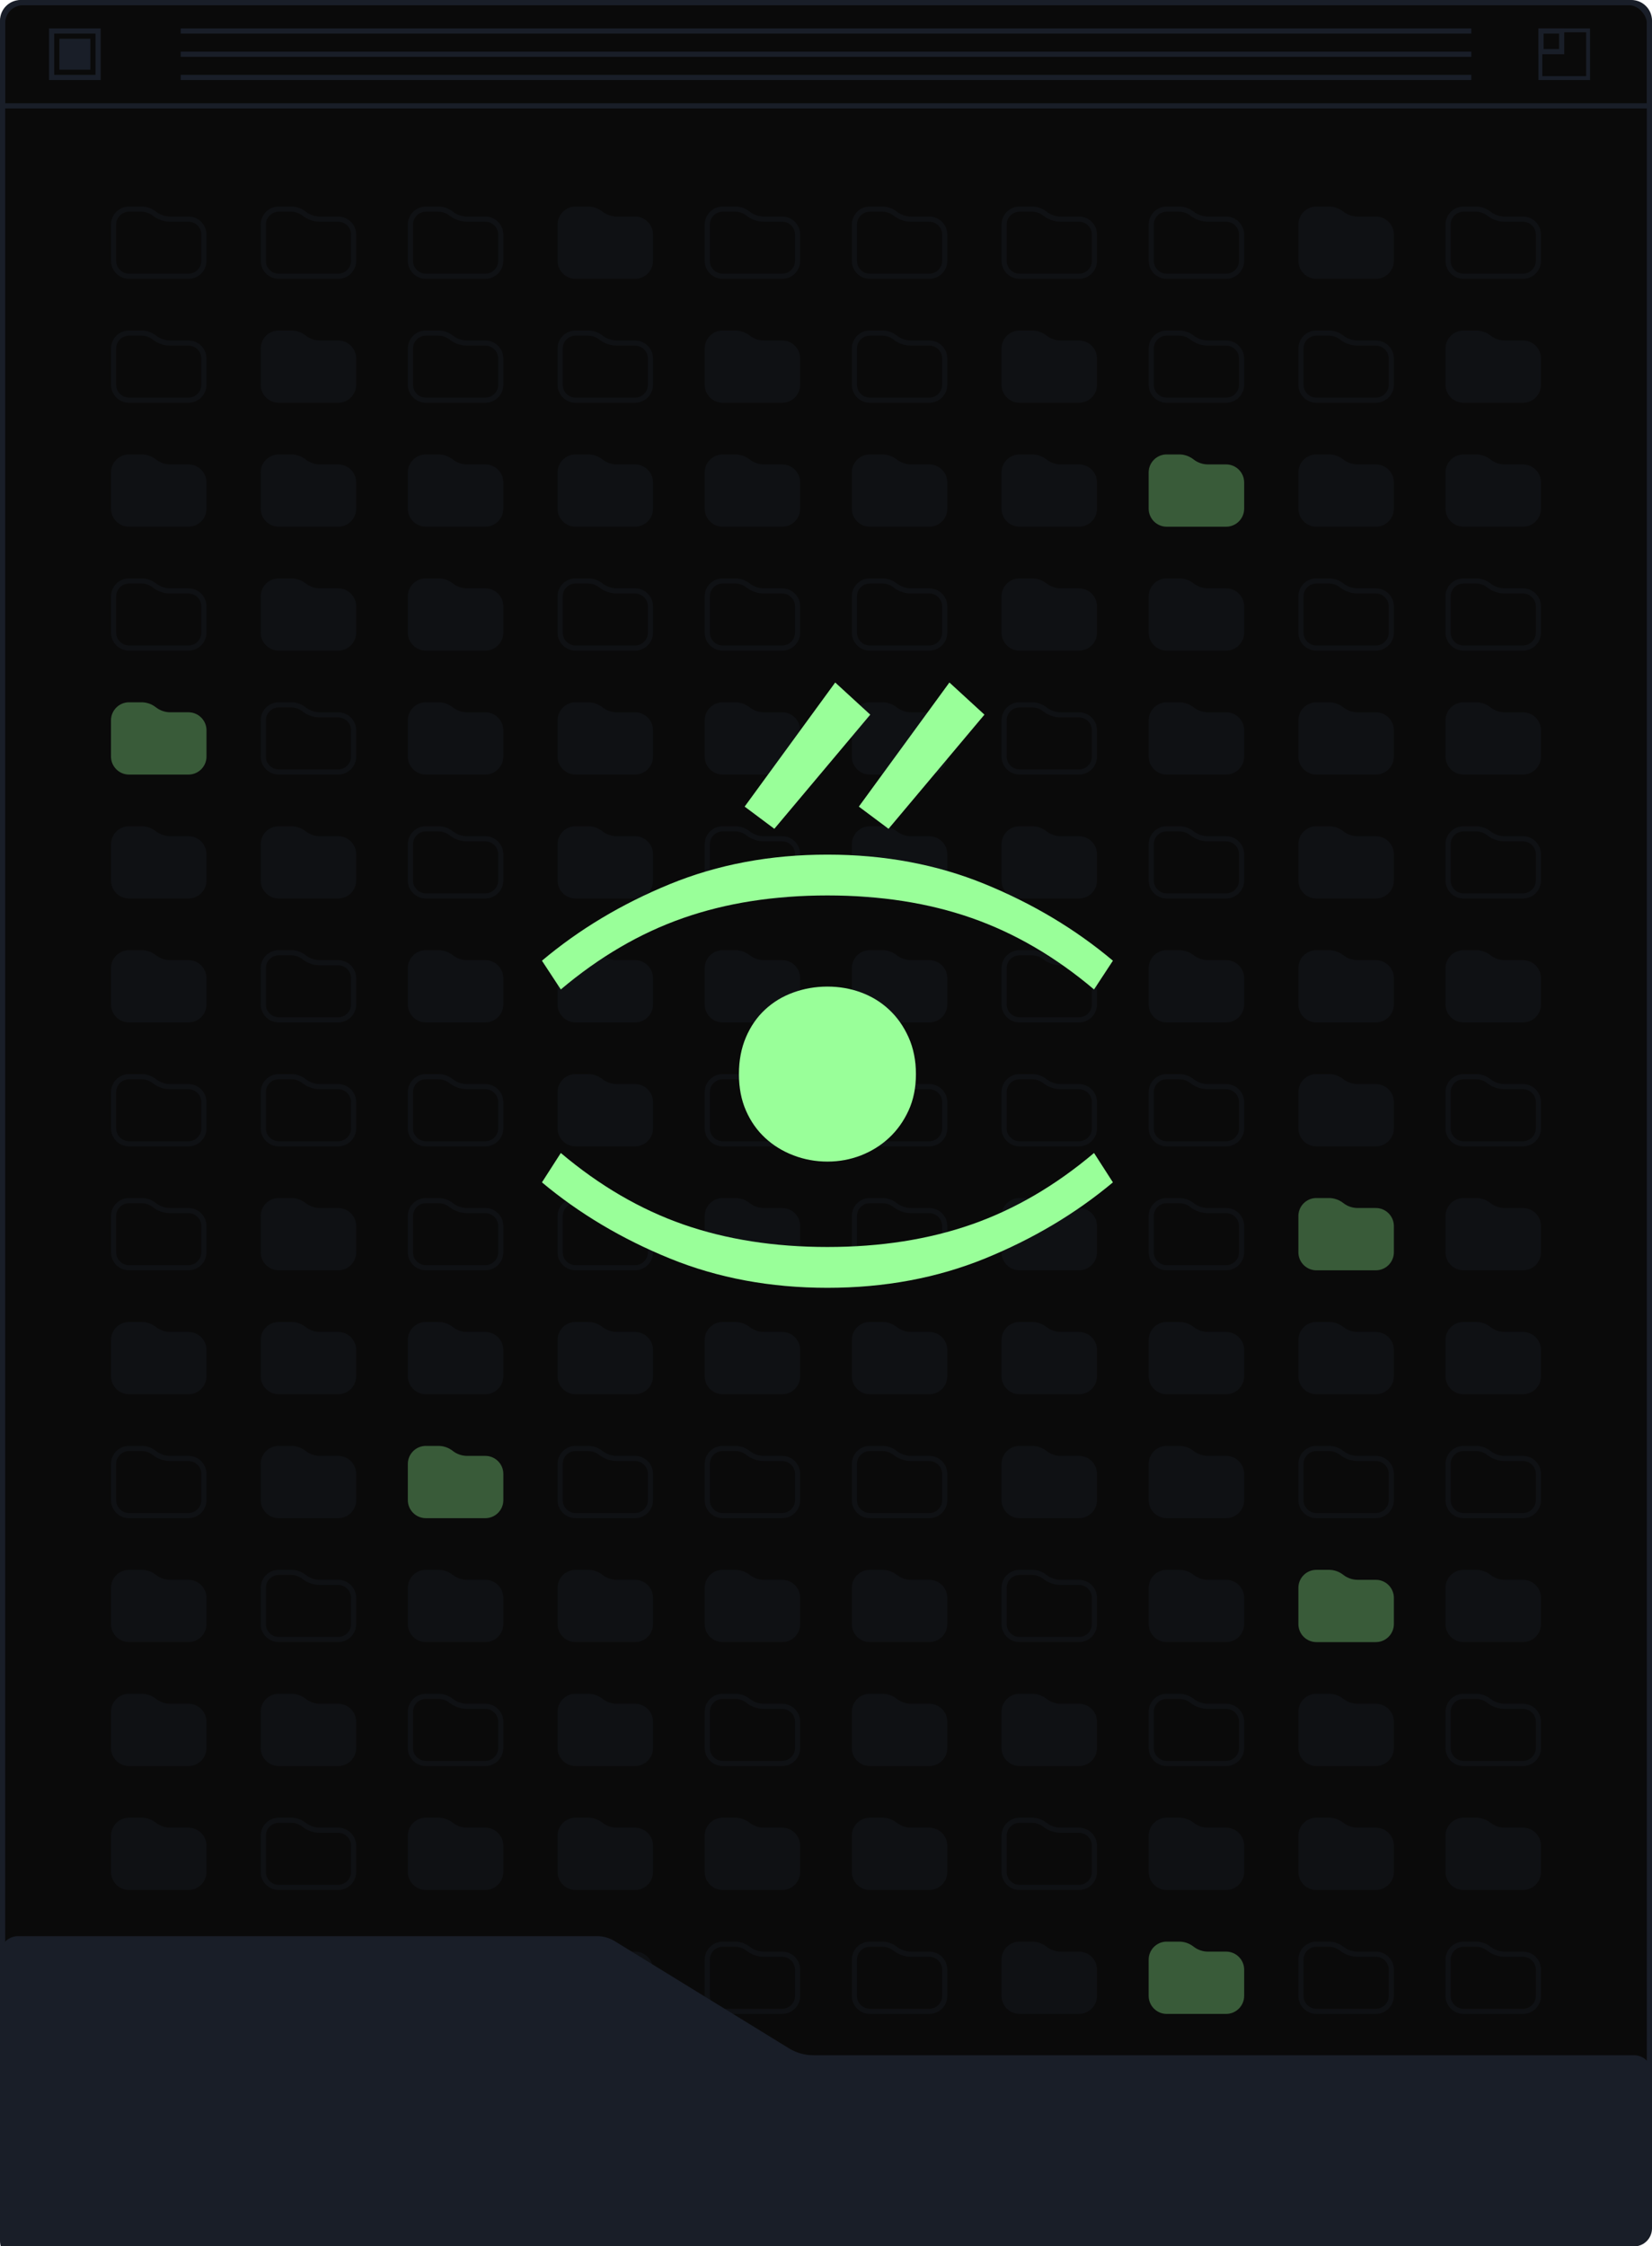 <?xml version="1.0" encoding="UTF-8"?>
<svg width="640px" height="870px" viewBox="0 0 640 870" version="1.1" xmlns="http://www.w3.org/2000/svg" xmlns:xlink="http://www.w3.org/1999/xlink">
    <!-- Generator: Sketch 55.1 (78136) - https://sketchapp.com -->
    <title>Ilustraciones/AuditoriaProcesos</title>
    <desc>Created with Sketch.</desc>
    <defs>
        <rect id="path-1" x="0" y="0" width="240" height="400"></rect>
    </defs>
    <g id="Ilustraciones/AuditoriaProcesos" stroke="none" stroke-width="1" fill="none" fill-rule="evenodd">
        <g id="Nuevas/Ventanas">
            <rect id="Rectangle" stroke="#191E28" stroke-width="2" fill="#0A0A0A" fill-rule="evenodd" x="1" y="1" width="638" height="868" rx="8"></rect>
            <rect id="Rectangle" stroke="#191E28" stroke-width="2" x="20" y="12" width="18" height="18"></rect>
            <rect id="Rectangle" fill="#191E28" fill-rule="evenodd" x="23" y="15" width="12" height="12"></rect>
            <rect id="Rectangle-Copy" stroke="#191E28" stroke-width="1.5" x="596.75" y="11.75" width="18.5" height="18.5"></rect>
            <rect id="Rectangle-Copy" stroke="#191E28" stroke-width="2" x="597" y="12" width="8" height="8"></rect>
            <g id="Lineas" fill-rule="evenodd" stroke-width="1" transform="translate(70, 11)" fill="#191E28">
                <rect id="Rectangle" x="0" y="0" width="500" height="2"></rect>
                <rect id="Rectangle-Copy-4" x="0" y="9" width="500" height="2"></rect>
                <rect id="Rectangle-Copy-7" x="0" y="18" width="500" height="2"></rect>
            </g>
            <path d="" id="Path-2" fill="#4A4A4A" fill-rule="nonzero"></path>
            <path d="M1,41 L639,41 L639,8 C639,4.134 635.866,1 632,1 L8,1 C4.134,1 1,4.134 1,8 L1,41 Z" id="Rectangle" stroke="#191E28" stroke-width="2"></path>
        </g>
        <g id="Carpetas" opacity="0.33" transform="translate(43, 80)">
            <path d="M7,27 L30,27 C33.314,27 36,24.314 36,21 L36,10.869 C36,7.555 33.314,4.869 30,4.869 L22.974,4.869 C20.723,4.869 18.538,4.112 16.768,2.72 C15.351,1.606 13.601,1 11.798,1 L7,1 C3.686,1 1,3.686 1,7 L1,21 C1,24.314 3.686,27 7,27 Z" id="Carpeta-Copy-2" stroke="#191E28" stroke-width="2"></path>
            <path d="M65,27 L88,27 C91.314,27 94,24.314 94,21 L94,10.869 C94,7.555 91.314,4.869 88,4.869 L80.974,4.869 C78.723,4.869 76.538,4.112 74.768,2.72 C73.351,1.606 71.601,1 69.798,1 L65,1 C61.686,1 59,3.686 59,7 L59,21 C59,24.314 61.686,27 65,27 Z" id="Carpeta-Copy-3" stroke="#191E28" stroke-width="2"></path>
            <path d="M122,27 L145,27 C148.314,27 151,24.314 151,21 L151,10.869 C151,7.555 148.314,4.869 145,4.869 L137.974,4.869 C135.723,4.869 133.538,4.112 131.768,2.72 C130.351,1.606 128.601,1 126.798,1 L122,1 C118.686,1 116,3.686 116,7 L116,21 C116,24.314 118.686,27 122,27 Z" id="Carpeta-Copy-4" stroke="#191E28" stroke-width="2"></path>
            <path d="M180,28 L203,28 C206.866,28 210,24.866 210,21 L210,10.869 C210,7.003 206.866,3.869 203,3.869 L195.974,3.869 C193.948,3.869 191.98,3.187 190.386,1.934 C188.793,0.681 186.825,-2.14868339e-15 184.798,0 L180,0 C176.134,7.10171439e-16 173,3.134 173,7 L173,21 C173,24.866 176.134,28 180,28 Z" id="Carpeta-Copy-5" fill="#191E28"></path>
            <path d="M237,27 L260,27 C263.314,27 266,24.314 266,21 L266,10.869 C266,7.555 263.314,4.869 260,4.869 L252.974,4.869 C250.723,4.869 248.538,4.112 246.768,2.72 C245.351,1.606 243.601,1 241.798,1 L237,1 C233.686,1 231,3.686 231,7 L231,21 C231,24.314 233.686,27 237,27 Z" id="Carpeta-Copy-6" stroke="#191E28" stroke-width="2"></path>
            <path d="M7,75 L30,75 C33.314,75 36,72.314 36,69 L36,58.869 C36,55.555 33.314,52.869 30,52.869 L22.974,52.869 C20.723,52.869 18.538,52.112 16.768,50.72 C15.351,49.606 13.601,49 11.798,49 L7,49 C3.686,49 1,51.686 1,55 L1,69 C1,72.314 3.686,75 7,75 Z" id="Carpeta-Copy-2" stroke="#191E28" stroke-width="2"></path>
            <path d="M7,124 L30,124 C33.866,124 37,120.866 37,117 L37,106.869 C37,103.003 33.866,99.869 30,99.869 L22.974,99.869 C20.948,99.869 18.98,99.187 17.386,97.934 C15.793,96.681 13.825,96 11.798,96 L7,96 C3.134,96 -4.73447626e-16,99.134 0,103 L0,117 C4.73447626e-16,120.866 3.134,124 7,124 Z" id="Carpeta-Copy-7" fill="#191E28"></path>
            <path d="M7,171 L30,171 C33.314,171 36,168.314 36,165 L36,154.869 C36,151.555 33.314,148.869 30,148.869 L22.974,148.869 C20.723,148.869 18.538,148.112 16.768,146.72 C15.351,145.606 13.601,145 11.798,145 L7,145 C3.686,145 1,147.686 1,151 L1,165 C1,168.314 3.686,171 7,171 Z" id="Carpeta-Copy-12" stroke="#191E28" stroke-width="2"></path>
            <path d="M65,76 L88,76 C91.866,76 95,72.866 95,69 L95,58.869 C95,55.003 91.866,51.869 88,51.869 L80.974,51.869 C78.948,51.869 76.98,51.187 75.386,49.934 C73.793,48.681 71.825,48 69.798,48 L65,48 C61.134,48 58,51.134 58,55 L58,69 C58,72.866 61.134,76 65,76 Z" id="Carpeta-Copy-3" fill="#191E28"></path>
            <path d="M65,124 L88,124 C91.866,124 95,120.866 95,117 L95,106.869 C95,103.003 91.866,99.869 88,99.869 L80.974,99.869 C78.948,99.869 76.98,99.187 75.386,97.934 C73.793,96.681 71.825,96 69.798,96 L65,96 C61.134,96 58,99.134 58,103 L58,117 C58,120.866 61.134,124 65,124 Z" id="Carpeta-Copy-8" fill="#191E28"></path>
            <path d="M65,172 L88,172 C91.866,172 95,168.866 95,165 L95,154.869 C95,151.003 91.866,147.869 88,147.869 L80.974,147.869 C78.948,147.869 76.98,147.187 75.386,145.934 C73.793,144.681 71.825,144 69.798,144 L65,144 C61.134,144 58,147.134 58,151 L58,165 C58,168.866 61.134,172 65,172 Z" id="Carpeta-Copy-13" fill="#191E28"></path>
            <path d="M122,75 L145,75 C148.314,75 151,72.314 151,69 L151,58.869 C151,55.555 148.314,52.869 145,52.869 L137.974,52.869 C135.723,52.869 133.538,52.112 131.768,50.72 C130.351,49.606 128.601,49 126.798,49 L122,49 C118.686,49 116,51.686 116,55 L116,69 C116,72.314 118.686,75 122,75 Z" id="Carpeta-Copy-4" stroke="#191E28" stroke-width="2"></path>
            <path d="M122,124 L145,124 C148.866,124 152,120.866 152,117 L152,106.869 C152,103.003 148.866,99.869 145,99.869 L137.974,99.869 C135.948,99.869 133.98,99.187 132.386,97.934 C130.793,96.681 128.825,96 126.798,96 L122,96 C118.134,96 115,99.134 115,103 L115,117 C115,120.866 118.134,124 122,124 Z" id="Carpeta-Copy-9" fill="#191E28"></path>
            <path d="M122,172 L145,172 C148.866,172 152,168.866 152,165 L152,154.869 C152,151.003 148.866,147.869 145,147.869 L137.974,147.869 C135.948,147.869 133.98,147.187 132.386,145.934 C130.793,144.681 128.825,144 126.798,144 L122,144 C118.134,144 115,147.134 115,151 L115,165 C115,168.866 118.134,172 122,172 Z" id="Carpeta-Copy-14" fill="#191E28"></path>
            <path d="M180,75 L203,75 C206.314,75 209,72.314 209,69 L209,58.869 C209,55.555 206.314,52.869 203,52.869 L195.974,52.869 C193.723,52.869 191.538,52.112 189.768,50.72 C188.351,49.606 186.601,49 184.798,49 L180,49 C176.686,49 174,51.686 174,55 L174,69 C174,72.314 176.686,75 180,75 Z" id="Carpeta-Copy-5" stroke="#191E28" stroke-width="2"></path>
            <path d="M180,124 L203,124 C206.866,124 210,120.866 210,117 L210,106.869 C210,103.003 206.866,99.869 203,99.869 L195.974,99.869 C193.948,99.869 191.98,99.187 190.386,97.934 C188.793,96.681 186.825,96 184.798,96 L180,96 C176.134,96 173,99.134 173,103 L173,117 C173,120.866 176.134,124 180,124 Z" id="Carpeta-Copy-10" fill="#191E28"></path>
            <path d="M180,171 L203,171 C206.314,171 209,168.314 209,165 L209,154.869 C209,151.555 206.314,148.869 203,148.869 L195.974,148.869 C193.723,148.869 191.538,148.112 189.768,146.72 C188.351,145.606 186.601,145 184.798,145 L180,145 C176.686,145 174,147.686 174,151 L174,165 C174,168.314 176.686,171 180,171 Z" id="Carpeta-Copy-15" stroke="#191E28" stroke-width="2"></path>
            <path d="M237,76 L260,76 C263.866,76 267,72.866 267,69 L267,58.869 C267,55.003 263.866,51.869 260,51.869 L252.974,51.869 C250.948,51.869 248.98,51.187 247.386,49.934 C245.793,48.681 243.825,48 241.798,48 L237,48 C233.134,48 230,51.134 230,55 L230,69 C230,72.866 233.134,76 237,76 Z" id="Carpeta-Copy-6" fill="#191E28"></path>
            <path d="M237,124 L260,124 C263.866,124 267,120.866 267,117 L267,106.869 C267,103.003 263.866,99.869 260,99.869 L252.974,99.869 C250.948,99.869 248.98,99.187 247.386,97.934 C245.793,96.681 243.825,96 241.798,96 L237,96 C233.134,96 230,99.134 230,103 L230,117 C230,120.866 233.134,124 237,124 Z" id="Carpeta-Copy-11" fill="#191E28"></path>
            <path d="M237,171 L260,171 C263.314,171 266,168.314 266,165 L266,154.869 C266,151.555 263.314,148.869 260,148.869 L252.974,148.869 C250.723,148.869 248.538,148.112 246.768,146.72 C245.351,145.606 243.601,145 241.798,145 L237,145 C233.686,145 231,147.686 231,151 L231,165 C231,168.314 233.686,171 237,171 Z" id="Carpeta-Copy-16" stroke="#191E28" stroke-width="2"></path>
            <path d="M7,220 L30,220 C33.866,220 37,216.866 37,213 L37,202.869 C37,199.003 33.866,195.869 30,195.869 L22.974,195.869 C20.948,195.869 18.98,195.187 17.386,193.934 C15.793,192.681 13.825,192 11.798,192 L7,192 C3.134,192 -4.73447626e-16,195.134 0,199 L0,213 C4.73447626e-16,216.866 3.134,220 7,220 Z" id="Carpeta-Copy-21" fill="#99FF99"></path>
            <path d="M65,219 L88,219 C91.314,219 94,216.314 94,213 L94,202.869 C94,199.555 91.314,196.869 88,196.869 L80.974,196.869 C78.723,196.869 76.538,196.112 74.768,194.72 C73.351,193.606 71.601,193 69.798,193 L65,193 C61.686,193 59,195.686 59,199 L59,213 C59,216.314 61.686,219 65,219 Z" id="Carpeta-Copy-20" stroke="#191E28" stroke-width="2"></path>
            <path d="M122,220 L145,220 C148.866,220 152,216.866 152,213 L152,202.869 C152,199.003 148.866,195.869 145,195.869 L137.974,195.869 C135.948,195.869 133.98,195.187 132.386,193.934 C130.793,192.681 128.825,192 126.798,192 L122,192 C118.134,192 115,195.134 115,199 L115,213 C115,216.866 118.134,220 122,220 Z" id="Carpeta-Copy-19" fill="#191E28"></path>
            <path d="M180,220 L203,220 C206.866,220 210,216.866 210,213 L210,202.869 C210,199.003 206.866,195.869 203,195.869 L195.974,195.869 C193.948,195.869 191.98,195.187 190.386,193.934 C188.793,192.681 186.825,192 184.798,192 L180,192 C176.134,192 173,195.134 173,199 L173,213 C173,216.866 176.134,220 180,220 Z" id="Carpeta-Copy-18" fill="#191E28"></path>
            <path d="M237,220 L260,220 C263.866,220 267,216.866 267,213 L267,202.869 C267,199.003 263.866,195.869 260,195.869 L252.974,195.869 C250.948,195.869 248.98,195.187 247.386,193.934 C245.793,192.681 243.825,192 241.798,192 L237,192 C233.134,192 230,195.134 230,199 L230,213 C230,216.866 233.134,220 237,220 Z" id="Carpeta-Copy-17" fill="#191E28"></path>
            <path d="M7,268 L30,268 C33.866,268 37,264.866 37,261 L37,250.869 C37,247.003 33.866,243.869 30,243.869 L22.974,243.869 C20.948,243.869 18.98,243.187 17.386,241.934 C15.793,240.681 13.825,240 11.798,240 L7,240 C3.134,240 -4.73447626e-16,243.134 0,247 L0,261 C4.73447626e-16,264.866 3.134,268 7,268 Z" id="Carpeta-Copy-26" fill="#191E28"></path>
            <path d="M65,268 L88,268 C91.866,268 95,264.866 95,261 L95,250.869 C95,247.003 91.866,243.869 88,243.869 L80.974,243.869 C78.948,243.869 76.98,243.187 75.386,241.934 C73.793,240.681 71.825,240 69.798,240 L65,240 C61.134,240 58,243.134 58,247 L58,261 C58,264.866 61.134,268 65,268 Z" id="Carpeta-Copy-25" fill="#191E28"></path>
            <path d="M122,267 L145,267 C148.314,267 151,264.314 151,261 L151,250.869 C151,247.555 148.314,244.869 145,244.869 L137.974,244.869 C135.723,244.869 133.538,244.112 131.768,242.72 C130.351,241.606 128.601,241 126.798,241 L122,241 C118.686,241 116,243.686 116,247 L116,261 C116,264.314 118.686,267 122,267 Z" id="Carpeta-Copy-24" stroke="#191E28" stroke-width="2"></path>
            <path d="M180,268 L203,268 C206.866,268 210,264.866 210,261 L210,250.869 C210,247.003 206.866,243.869 203,243.869 L195.974,243.869 C193.948,243.869 191.98,243.187 190.386,241.934 C188.793,240.681 186.825,240 184.798,240 L180,240 C176.134,240 173,243.134 173,247 L173,261 C173,264.866 176.134,268 180,268 Z" id="Carpeta-Copy-23" fill="#191E28"></path>
            <path d="M237,267 L260,267 C263.314,267 266,264.314 266,261 L266,250.869 C266,247.555 263.314,244.869 260,244.869 L252.974,244.869 C250.723,244.869 248.538,244.112 246.768,242.72 C245.351,241.606 243.601,241 241.798,241 L237,241 C233.686,241 231,243.686 231,247 L231,261 C231,264.314 233.686,267 237,267 Z" id="Carpeta-Copy-22" stroke="#191E28" stroke-width="2"></path>
            <path d="M7,316 L30,316 C33.866,316 37,312.866 37,309 L37,298.869 C37,295.003 33.866,291.869 30,291.869 L22.974,291.869 C20.948,291.869 18.98,291.187 17.386,289.934 C15.793,288.681 13.825,288 11.798,288 L7,288 C3.134,288 -4.73447626e-16,291.134 0,295 L0,309 C4.73447626e-16,312.866 3.134,316 7,316 Z" id="Carpeta-Copy-31" fill="#191E28"></path>
            <path d="M65,315 L88,315 C91.314,315 94,312.314 94,309 L94,298.869 C94,295.555 91.314,292.869 88,292.869 L80.974,292.869 C78.723,292.869 76.538,292.112 74.768,290.72 C73.351,289.606 71.601,289 69.798,289 L65,289 C61.686,289 59,291.686 59,295 L59,309 C59,312.314 61.686,315 65,315 Z" id="Carpeta-Copy-30" stroke="#191E28" stroke-width="2"></path>
            <path d="M122,316 L145,316 C148.866,316 152,312.866 152,309 L152,298.869 C152,295.003 148.866,291.869 145,291.869 L137.974,291.869 C135.948,291.869 133.98,291.187 132.386,289.934 C130.793,288.681 128.825,288 126.798,288 L122,288 C118.134,288 115,291.134 115,295 L115,309 C115,312.866 118.134,316 122,316 Z" id="Carpeta-Copy-29" fill="#191E28"></path>
            <path d="M180,316 L203,316 C206.866,316 210,312.866 210,309 L210,298.869 C210,295.003 206.866,291.869 203,291.869 L195.974,291.869 C193.948,291.869 191.98,291.187 190.386,289.934 C188.793,288.681 186.825,288 184.798,288 L180,288 C176.134,288 173,291.134 173,295 L173,309 C173,312.866 176.134,316 180,316 Z" id="Carpeta-Copy-28" fill="#191E28"></path>
            <path d="M237,316 L260,316 C263.866,316 267,312.866 267,309 L267,298.869 C267,295.003 263.866,291.869 260,291.869 L252.974,291.869 C250.948,291.869 248.98,291.187 247.386,289.934 C245.793,288.681 243.825,288 241.798,288 L237,288 C233.134,288 230,291.134 230,295 L230,309 C230,312.866 233.134,316 237,316 Z" id="Carpeta-Copy-27" fill="#191E28"></path>
            <path d="M7,363 L30,363 C33.314,363 36,360.314 36,357 L36,346.869 C36,343.555 33.314,340.869 30,340.869 L22.974,340.869 C20.723,340.869 18.538,340.112 16.768,338.72 C15.351,337.606 13.601,337 11.798,337 L7,337 C3.686,337 1,339.686 1,343 L1,357 C1,360.314 3.686,363 7,363 Z" id="Carpeta-Copy-2" stroke="#191E28" stroke-width="2"></path>
            <path d="M65,363 L88,363 C91.314,363 94,360.314 94,357 L94,346.869 C94,343.555 91.314,340.869 88,340.869 L80.974,340.869 C78.723,340.869 76.538,340.112 74.768,338.72 C73.351,337.606 71.601,337 69.798,337 L65,337 C61.686,337 59,339.686 59,343 L59,357 C59,360.314 61.686,363 65,363 Z" id="Carpeta-Copy-3" stroke="#191E28" stroke-width="2"></path>
            <path d="M122,363 L145,363 C148.314,363 151,360.314 151,357 L151,346.869 C151,343.555 148.314,340.869 145,340.869 L137.974,340.869 C135.723,340.869 133.538,340.112 131.768,338.72 C130.351,337.606 128.601,337 126.798,337 L122,337 C118.686,337 116,339.686 116,343 L116,357 C116,360.314 118.686,363 122,363 Z" id="Carpeta-Copy-4" stroke="#191E28" stroke-width="2"></path>
            <path d="M180,364 L203,364 C206.866,364 210,360.866 210,357 L210,346.869 C210,343.003 206.866,339.869 203,339.869 L195.974,339.869 C193.948,339.869 191.98,339.187 190.386,337.934 C188.793,336.681 186.825,336 184.798,336 L180,336 C176.134,336 173,339.134 173,343 L173,357 C173,360.866 176.134,364 180,364 Z" id="Carpeta-Copy-5" fill="#191E28"></path>
            <path d="M237,363 L260,363 C263.314,363 266,360.314 266,357 L266,346.869 C266,343.555 263.314,340.869 260,340.869 L252.974,340.869 C250.723,340.869 248.538,340.112 246.768,338.72 C245.351,337.606 243.601,337 241.798,337 L237,337 C233.686,337 231,339.686 231,343 L231,357 C231,360.314 233.686,363 237,363 Z" id="Carpeta-Copy-6" stroke="#191E28" stroke-width="2"></path>
            <path d="M7,411 L30,411 C33.314,411 36,408.314 36,405 L36,394.869 C36,391.555 33.314,388.869 30,388.869 L22.974,388.869 C20.723,388.869 18.538,388.112 16.768,386.72 C15.351,385.606 13.601,385 11.798,385 L7,385 C3.686,385 1,387.686 1,391 L1,405 C1,408.314 3.686,411 7,411 Z" id="Carpeta-Copy-2" stroke="#191E28" stroke-width="2"></path>
            <path d="M7,460 L30,460 C33.866,460 37,456.866 37,453 L37,442.869 C37,439.003 33.866,435.869 30,435.869 L22.974,435.869 C20.948,435.869 18.98,435.187 17.386,433.934 C15.793,432.681 13.825,432 11.798,432 L7,432 C3.134,432 -4.73447626e-16,435.134 0,439 L0,453 C4.73447626e-16,456.866 3.134,460 7,460 Z" id="Carpeta-Copy-7" fill="#191E28"></path>
            <path d="M7,507 L30,507 C33.314,507 36,504.314 36,501 L36,490.869 C36,487.555 33.314,484.869 30,484.869 L22.974,484.869 C20.723,484.869 18.538,484.112 16.768,482.72 C15.351,481.606 13.601,481 11.798,481 L7,481 C3.686,481 1,483.686 1,487 L1,501 C1,504.314 3.686,507 7,507 Z" id="Carpeta-Copy-12" stroke="#191E28" stroke-width="2"></path>
            <path d="M7,699 L30,699 C33.314,699 36,696.314 36,693 L36,682.869 C36,679.555 33.314,676.869 30,676.869 L22.974,676.869 C20.723,676.869 18.538,676.112 16.768,674.72 C15.351,673.606 13.601,673 11.798,673 L7,673 C3.686,673 1,675.686 1,679 L1,693 C1,696.314 3.686,699 7,699 Z" id="Carpeta-Copy-32" stroke="#191E28" stroke-width="2"></path>
            <path d="M65,412 L88,412 C91.866,412 95,408.866 95,405 L95,394.869 C95,391.003 91.866,387.869 88,387.869 L80.974,387.869 C78.948,387.869 76.98,387.187 75.386,385.934 C73.793,384.681 71.825,384 69.798,384 L65,384 C61.134,384 58,387.134 58,391 L58,405 C58,408.866 61.134,412 65,412 Z" id="Carpeta-Copy-3" fill="#191E28"></path>
            <path d="M65,460 L88,460 C91.866,460 95,456.866 95,453 L95,442.869 C95,439.003 91.866,435.869 88,435.869 L80.974,435.869 C78.948,435.869 76.98,435.187 75.386,433.934 C73.793,432.681 71.825,432 69.798,432 L65,432 C61.134,432 58,435.134 58,439 L58,453 C58,456.866 61.134,460 65,460 Z" id="Carpeta-Copy-8" fill="#191E28"></path>
            <path d="M65,508 L88,508 C91.866,508 95,504.866 95,501 L95,490.869 C95,487.003 91.866,483.869 88,483.869 L80.974,483.869 C78.948,483.869 76.98,483.187 75.386,481.934 C73.793,480.681 71.825,480 69.798,480 L65,480 C61.134,480 58,483.134 58,487 L58,501 C58,504.866 61.134,508 65,508 Z" id="Carpeta-Copy-13" fill="#191E28"></path>
            <path d="M65,700 L88,700 C91.866,700 95,696.866 95,693 L95,682.869 C95,679.003 91.866,675.869 88,675.869 L80.974,675.869 C78.948,675.869 76.98,675.187 75.386,673.934 C73.793,672.681 71.825,672 69.798,672 L65,672 C61.134,672 58,675.134 58,679 L58,693 C58,696.866 61.134,700 65,700 Z" id="Carpeta-Copy-33" fill="#191E28"></path>
            <path d="M122,411 L145,411 C148.314,411 151,408.314 151,405 L151,394.869 C151,391.555 148.314,388.869 145,388.869 L137.974,388.869 C135.723,388.869 133.538,388.112 131.768,386.72 C130.351,385.606 128.601,385 126.798,385 L122,385 C118.686,385 116,387.686 116,391 L116,405 C116,408.314 118.686,411 122,411 Z" id="Carpeta-Copy-4" stroke="#191E28" stroke-width="2"></path>
            <path d="M122,460 L145,460 C148.866,460 152,456.866 152,453 L152,442.869 C152,439.003 148.866,435.869 145,435.869 L137.974,435.869 C135.948,435.869 133.98,435.187 132.386,433.934 C130.793,432.681 128.825,432 126.798,432 L122,432 C118.134,432 115,435.134 115,439 L115,453 C115,456.866 118.134,460 122,460 Z" id="Carpeta-Copy-9" fill="#191E28"></path>
            <path d="M122,508 L145,508 C148.866,508 152,504.866 152,501 L152,490.869 C152,487.003 148.866,483.869 145,483.869 L137.974,483.869 C135.948,483.869 133.98,483.187 132.386,481.934 C130.793,480.681 128.825,480 126.798,480 L122,480 C118.134,480 115,483.134 115,487 L115,501 C115,504.866 118.134,508 122,508 Z" id="Carpeta-Copy-14" fill="#99FF99"></path>
            <path d="M122,700 L145,700 C148.866,700 152,696.866 152,693 L152,682.869 C152,679.003 148.866,675.869 145,675.869 L137.974,675.869 C135.948,675.869 133.98,675.187 132.386,673.934 C130.793,672.681 128.825,672 126.798,672 L122,672 C118.134,672 115,675.134 115,679 L115,693 C115,696.866 118.134,700 122,700 Z" id="Carpeta-Copy-34" fill="#99FF99"></path>
            <path d="M180,411 L203,411 C206.314,411 209,408.314 209,405 L209,394.869 C209,391.555 206.314,388.869 203,388.869 L195.974,388.869 C193.723,388.869 191.538,388.112 189.768,386.72 C188.351,385.606 186.601,385 184.798,385 L180,385 C176.686,385 174,387.686 174,391 L174,405 C174,408.314 176.686,411 180,411 Z" id="Carpeta-Copy-5" stroke="#191E28" stroke-width="2"></path>
            <path d="M180,460 L203,460 C206.866,460 210,456.866 210,453 L210,442.869 C210,439.003 206.866,435.869 203,435.869 L195.974,435.869 C193.948,435.869 191.98,435.187 190.386,433.934 C188.793,432.681 186.825,432 184.798,432 L180,432 C176.134,432 173,435.134 173,439 L173,453 C173,456.866 176.134,460 180,460 Z" id="Carpeta-Copy-10" fill="#191E28"></path>
            <path d="M180,507 L203,507 C206.314,507 209,504.314 209,501 L209,490.869 C209,487.555 206.314,484.869 203,484.869 L195.974,484.869 C193.723,484.869 191.538,484.112 189.768,482.72 C188.351,481.606 186.601,481 184.798,481 L180,481 C176.686,481 174,483.686 174,487 L174,501 C174,504.314 176.686,507 180,507 Z" id="Carpeta-Copy-15" stroke="#191E28" stroke-width="2"></path>
            <path d="M180,699 L203,699 C206.314,699 209,696.314 209,693 L209,682.869 C209,679.555 206.314,676.869 203,676.869 L195.974,676.869 C193.723,676.869 191.538,676.112 189.768,674.72 C188.351,673.606 186.601,673 184.798,673 L180,673 C176.686,673 174,675.686 174,679 L174,693 C174,696.314 176.686,699 180,699 Z" id="Carpeta-Copy-35" stroke="#191E28" stroke-width="2"></path>
            <path d="M237,412 L260,412 C263.866,412 267,408.866 267,405 L267,394.869 C267,391.003 263.866,387.869 260,387.869 L252.974,387.869 C250.948,387.869 248.98,387.187 247.386,385.934 C245.793,384.681 243.825,384 241.798,384 L237,384 C233.134,384 230,387.134 230,391 L230,405 C230,408.866 233.134,412 237,412 Z" id="Carpeta-Copy-6" fill="#191E28"></path>
            <path d="M237,460 L260,460 C263.866,460 267,456.866 267,453 L267,442.869 C267,439.003 263.866,435.869 260,435.869 L252.974,435.869 C250.948,435.869 248.98,435.187 247.386,433.934 C245.793,432.681 243.825,432 241.798,432 L237,432 C233.134,432 230,435.134 230,439 L230,453 C230,456.866 233.134,460 237,460 Z" id="Carpeta-Copy-11" fill="#191E28"></path>
            <path d="M237,507 L260,507 C263.314,507 266,504.314 266,501 L266,490.869 C266,487.555 263.314,484.869 260,484.869 L252.974,484.869 C250.723,484.869 248.538,484.112 246.768,482.72 C245.351,481.606 243.601,481 241.798,481 L237,481 C233.686,481 231,483.686 231,487 L231,501 C231,504.314 233.686,507 237,507 Z" id="Carpeta-Copy-16" stroke="#191E28" stroke-width="2"></path>
            <path d="M237,699 L260,699 C263.314,699 266,696.314 266,693 L266,682.869 C266,679.555 263.314,676.869 260,676.869 L252.974,676.869 C250.723,676.869 248.538,676.112 246.768,674.72 C245.351,673.606 243.601,673 241.798,673 L237,673 C233.686,673 231,675.686 231,679 L231,693 C231,696.314 233.686,699 237,699 Z" id="Carpeta-Copy-36" stroke="#191E28" stroke-width="2"></path>
            <path d="M7,556 L30,556 C33.866,556 37,552.866 37,549 L37,538.869 C37,535.003 33.866,531.869 30,531.869 L22.974,531.869 C20.948,531.869 18.98,531.187 17.386,529.934 C15.793,528.681 13.825,528 11.798,528 L7,528 C3.134,528 -4.73447626e-16,531.134 0,535 L0,549 C4.73447626e-16,552.866 3.134,556 7,556 Z" id="Carpeta-Copy-21" fill="#191E28"></path>
            <path d="M65,555 L88,555 C91.314,555 94,552.314 94,549 L94,538.869 C94,535.555 91.314,532.869 88,532.869 L80.974,532.869 C78.723,532.869 76.538,532.112 74.768,530.72 C73.351,529.606 71.601,529 69.798,529 L65,529 C61.686,529 59,531.686 59,535 L59,549 C59,552.314 61.686,555 65,555 Z" id="Carpeta-Copy-20" stroke="#191E28" stroke-width="2"></path>
            <path d="M122,556 L145,556 C148.866,556 152,552.866 152,549 L152,538.869 C152,535.003 148.866,531.869 145,531.869 L137.974,531.869 C135.948,531.869 133.98,531.187 132.386,529.934 C130.793,528.681 128.825,528 126.798,528 L122,528 C118.134,528 115,531.134 115,535 L115,549 C115,552.866 118.134,556 122,556 Z" id="Carpeta-Copy-19" fill="#191E28"></path>
            <path d="M180,556 L203,556 C206.866,556 210,552.866 210,549 L210,538.869 C210,535.003 206.866,531.869 203,531.869 L195.974,531.869 C193.948,531.869 191.98,531.187 190.386,529.934 C188.793,528.681 186.825,528 184.798,528 L180,528 C176.134,528 173,531.134 173,535 L173,549 C173,552.866 176.134,556 180,556 Z" id="Carpeta-Copy-18" fill="#191E28"></path>
            <path d="M237,556 L260,556 C263.866,556 267,552.866 267,549 L267,538.869 C267,535.003 263.866,531.869 260,531.869 L252.974,531.869 C250.948,531.869 248.98,531.187 247.386,529.934 C245.793,528.681 243.825,528 241.798,528 L237,528 C233.134,528 230,531.134 230,535 L230,549 C230,552.866 233.134,556 237,556 Z" id="Carpeta-Copy-17" fill="#191E28"></path>
            <path d="M7,604 L30,604 C33.866,604 37,600.866 37,597 L37,586.869 C37,583.003 33.866,579.869 30,579.869 L22.974,579.869 C20.948,579.869 18.98,579.187 17.386,577.934 C15.793,576.681 13.825,576 11.798,576 L7,576 C3.134,576 -4.73447626e-16,579.134 0,583 L0,597 C4.73447626e-16,600.866 3.134,604 7,604 Z" id="Carpeta-Copy-26" fill="#191E28"></path>
            <path d="M65,604 L88,604 C91.866,604 95,600.866 95,597 L95,586.869 C95,583.003 91.866,579.869 88,579.869 L80.974,579.869 C78.948,579.869 76.98,579.187 75.386,577.934 C73.793,576.681 71.825,576 69.798,576 L65,576 C61.134,576 58,579.134 58,583 L58,597 C58,600.866 61.134,604 65,604 Z" id="Carpeta-Copy-25" fill="#191E28"></path>
            <path d="M122,603 L145,603 C148.314,603 151,600.314 151,597 L151,586.869 C151,583.555 148.314,580.869 145,580.869 L137.974,580.869 C135.723,580.869 133.538,580.112 131.768,578.72 C130.351,577.606 128.601,577 126.798,577 L122,577 C118.686,577 116,579.686 116,583 L116,597 C116,600.314 118.686,603 122,603 Z" id="Carpeta-Copy-24" stroke="#191E28" stroke-width="2"></path>
            <path d="M180,604 L203,604 C206.866,604 210,600.866 210,597 L210,586.869 C210,583.003 206.866,579.869 203,579.869 L195.974,579.869 C193.948,579.869 191.98,579.187 190.386,577.934 C188.793,576.681 186.825,576 184.798,576 L180,576 C176.134,576 173,579.134 173,583 L173,597 C173,600.866 176.134,604 180,604 Z" id="Carpeta-Copy-23" fill="#191E28"></path>
            <path d="M237,603 L260,603 C263.314,603 266,600.314 266,597 L266,586.869 C266,583.555 263.314,580.869 260,580.869 L252.974,580.869 C250.723,580.869 248.538,580.112 246.768,578.72 C245.351,577.606 243.601,577 241.798,577 L237,577 C233.686,577 231,579.686 231,583 L231,597 C231,600.314 233.686,603 237,603 Z" id="Carpeta-Copy-22" stroke="#191E28" stroke-width="2"></path>
            <path d="M7,652 L30,652 C33.866,652 37,648.866 37,645 L37,634.869 C37,631.003 33.866,627.869 30,627.869 L22.974,627.869 C20.948,627.869 18.98,627.187 17.386,625.934 C15.793,624.681 13.825,624 11.798,624 L7,624 C3.134,624 -4.73447626e-16,627.134 0,631 L0,645 C4.73447626e-16,648.866 3.134,652 7,652 Z" id="Carpeta-Copy-31" fill="#191E28"></path>
            <path d="M65,651 L88,651 C91.314,651 94,648.314 94,645 L94,634.869 C94,631.555 91.314,628.869 88,628.869 L80.974,628.869 C78.723,628.869 76.538,628.112 74.768,626.72 C73.351,625.606 71.601,625 69.798,625 L65,625 C61.686,625 59,627.686 59,631 L59,645 C59,648.314 61.686,651 65,651 Z" id="Carpeta-Copy-30" stroke="#191E28" stroke-width="2"></path>
            <path d="M122,652 L145,652 C148.866,652 152,648.866 152,645 L152,634.869 C152,631.003 148.866,627.869 145,627.869 L137.974,627.869 C135.948,627.869 133.98,627.187 132.386,625.934 C130.793,624.681 128.825,624 126.798,624 L122,624 C118.134,624 115,627.134 115,631 L115,645 C115,648.866 118.134,652 122,652 Z" id="Carpeta-Copy-29" fill="#191E28"></path>
            <path d="M180,652 L203,652 C206.866,652 210,648.866 210,645 L210,634.869 C210,631.003 206.866,627.869 203,627.869 L195.974,627.869 C193.948,627.869 191.98,627.187 190.386,625.934 C188.793,624.681 186.825,624 184.798,624 L180,624 C176.134,624 173,627.134 173,631 L173,645 C173,648.866 176.134,652 180,652 Z" id="Carpeta-Copy-28" fill="#191E28"></path>
            <path d="M237,652 L260,652 C263.866,652 267,648.866 267,645 L267,634.869 C267,631.003 263.866,627.869 260,627.869 L252.974,627.869 C250.948,627.869 248.98,627.187 247.386,625.934 C245.793,624.681 243.825,624 241.798,624 L237,624 C233.134,624 230,627.134 230,631 L230,645 C230,648.866 233.134,652 237,652 Z" id="Carpeta-Copy-27" fill="#191E28"></path>
            <path d="M294,27 L317,27 C320.314,27 323,24.314 323,21 L323,10.869 C323,7.555 320.314,4.869 317,4.869 L309.974,4.869 C307.723,4.869 305.538,4.112 303.768,2.72 C302.351,1.606 300.601,1 298.798,1 L294,1 C290.686,1 288,3.686 288,7 L288,21 C288,24.314 290.686,27 294,27 Z" id="Carpeta-Copy-2" stroke="#191E28" stroke-width="2"></path>
            <path d="M352,27 L375,27 C378.314,27 381,24.314 381,21 L381,10.869 C381,7.555 378.314,4.869 375,4.869 L367.974,4.869 C365.723,4.869 363.538,4.112 361.768,2.72 C360.351,1.606 358.601,1 356.798,1 L352,1 C348.686,1 346,3.686 346,7 L346,21 C346,24.314 348.686,27 352,27 Z" id="Carpeta-Copy-3" stroke="#191E28" stroke-width="2"></path>
            <path d="M409,27 L432,27 C435.314,27 438,24.314 438,21 L438,10.869 C438,7.555 435.314,4.869 432,4.869 L424.974,4.869 C422.723,4.869 420.538,4.112 418.768,2.72 C417.351,1.606 415.601,1 413.798,1 L409,1 C405.686,1 403,3.686 403,7 L403,21 C403,24.314 405.686,27 409,27 Z" id="Carpeta-Copy-4" stroke="#191E28" stroke-width="2"></path>
            <path d="M467,28 L490,28 C493.866,28 497,24.866 497,21 L497,10.869 C497,7.003 493.866,3.869 490,3.869 L482.974,3.869 C480.948,3.869 478.98,3.187 477.386,1.934 C475.793,0.681 473.825,-2.14868339e-15 471.798,0 L467,0 C463.134,7.10171439e-16 460,3.134 460,7 L460,21 C460,24.866 463.134,28 467,28 Z" id="Carpeta-Copy-5" fill="#191E28"></path>
            <path d="M524,27 L547,27 C550.314,27 553,24.314 553,21 L553,10.869 C553,7.555 550.314,4.869 547,4.869 L539.974,4.869 C537.723,4.869 535.538,4.112 533.768,2.72 C532.351,1.606 530.601,1 528.798,1 L524,1 C520.686,1 518,3.686 518,7 L518,21 C518,24.314 520.686,27 524,27 Z" id="Carpeta-Copy-6" stroke="#191E28" stroke-width="2"></path>
            <path d="M294,75 L317,75 C320.314,75 323,72.314 323,69 L323,58.869 C323,55.555 320.314,52.869 317,52.869 L309.974,52.869 C307.723,52.869 305.538,52.112 303.768,50.72 C302.351,49.606 300.601,49 298.798,49 L294,49 C290.686,49 288,51.686 288,55 L288,69 C288,72.314 290.686,75 294,75 Z" id="Carpeta-Copy-2" stroke="#191E28" stroke-width="2"></path>
            <path d="M294,124 L317,124 C320.866,124 324,120.866 324,117 L324,106.869 C324,103.003 320.866,99.869 317,99.869 L309.974,99.869 C307.948,99.869 305.98,99.187 304.386,97.934 C302.793,96.681 300.825,96 298.798,96 L294,96 C290.134,96 287,99.134 287,103 L287,117 C287,120.866 290.134,124 294,124 Z" id="Carpeta-Copy-7" fill="#191E28"></path>
            <path d="M294,171 L317,171 C320.314,171 323,168.314 323,165 L323,154.869 C323,151.555 320.314,148.869 317,148.869 L309.974,148.869 C307.723,148.869 305.538,148.112 303.768,146.72 C302.351,145.606 300.601,145 298.798,145 L294,145 C290.686,145 288,147.686 288,151 L288,165 C288,168.314 290.686,171 294,171 Z" id="Carpeta-Copy-12" stroke="#191E28" stroke-width="2"></path>
            <path d="M352,76 L375,76 C378.866,76 382,72.866 382,69 L382,58.869 C382,55.003 378.866,51.869 375,51.869 L367.974,51.869 C365.948,51.869 363.98,51.187 362.386,49.934 C360.793,48.681 358.825,48 356.798,48 L352,48 C348.134,48 345,51.134 345,55 L345,69 C345,72.866 348.134,76 352,76 Z" id="Carpeta-Copy-3" fill="#191E28"></path>
            <path d="M352,124 L375,124 C378.866,124 382,120.866 382,117 L382,106.869 C382,103.003 378.866,99.869 375,99.869 L367.974,99.869 C365.948,99.869 363.98,99.187 362.386,97.934 C360.793,96.681 358.825,96 356.798,96 L352,96 C348.134,96 345,99.134 345,103 L345,117 C345,120.866 348.134,124 352,124 Z" id="Carpeta-Copy-8" fill="#191E28"></path>
            <path d="M352,172 L375,172 C378.866,172 382,168.866 382,165 L382,154.869 C382,151.003 378.866,147.869 375,147.869 L367.974,147.869 C365.948,147.869 363.98,147.187 362.386,145.934 C360.793,144.681 358.825,144 356.798,144 L352,144 C348.134,144 345,147.134 345,151 L345,165 C345,168.866 348.134,172 352,172 Z" id="Carpeta-Copy-13" fill="#191E28"></path>
            <path d="M409,75 L432,75 C435.314,75 438,72.314 438,69 L438,58.869 C438,55.555 435.314,52.869 432,52.869 L424.974,52.869 C422.723,52.869 420.538,52.112 418.768,50.72 C417.351,49.606 415.601,49 413.798,49 L409,49 C405.686,49 403,51.686 403,55 L403,69 C403,72.314 405.686,75 409,75 Z" id="Carpeta-Copy-4" stroke="#191E28" stroke-width="2"></path>
            <path d="M409,124 L432,124 C435.866,124 439,120.866 439,117 L439,106.869 C439,103.003 435.866,99.869 432,99.869 L424.974,99.869 C422.948,99.869 420.98,99.187 419.386,97.934 C417.793,96.681 415.825,96 413.798,96 L409,96 C405.134,96 402,99.134 402,103 L402,117 C402,120.866 405.134,124 409,124 Z" id="Carpeta-Copy-9" fill="#99FF99"></path>
            <path d="M409,172 L432,172 C435.866,172 439,168.866 439,165 L439,154.869 C439,151.003 435.866,147.869 432,147.869 L424.974,147.869 C422.948,147.869 420.98,147.187 419.386,145.934 C417.793,144.681 415.825,144 413.798,144 L409,144 C405.134,144 402,147.134 402,151 L402,165 C402,168.866 405.134,172 409,172 Z" id="Carpeta-Copy-14" fill="#191E28"></path>
            <path d="M467,75 L490,75 C493.314,75 496,72.314 496,69 L496,58.869 C496,55.555 493.314,52.869 490,52.869 L482.974,52.869 C480.723,52.869 478.538,52.112 476.768,50.72 C475.351,49.606 473.601,49 471.798,49 L467,49 C463.686,49 461,51.686 461,55 L461,69 C461,72.314 463.686,75 467,75 Z" id="Carpeta-Copy-5" stroke="#191E28" stroke-width="2"></path>
            <path d="M467,124 L490,124 C493.866,124 497,120.866 497,117 L497,106.869 C497,103.003 493.866,99.869 490,99.869 L482.974,99.869 C480.948,99.869 478.98,99.187 477.386,97.934 C475.793,96.681 473.825,96 471.798,96 L467,96 C463.134,96 460,99.134 460,103 L460,117 C460,120.866 463.134,124 467,124 Z" id="Carpeta-Copy-10" fill="#191E28"></path>
            <path d="M467,171 L490,171 C493.314,171 496,168.314 496,165 L496,154.869 C496,151.555 493.314,148.869 490,148.869 L482.974,148.869 C480.723,148.869 478.538,148.112 476.768,146.72 C475.351,145.606 473.601,145 471.798,145 L467,145 C463.686,145 461,147.686 461,151 L461,165 C461,168.314 463.686,171 467,171 Z" id="Carpeta-Copy-15" stroke="#191E28" stroke-width="2"></path>
            <path d="M524,76 L547,76 C550.866,76 554,72.866 554,69 L554,58.869 C554,55.003 550.866,51.869 547,51.869 L539.974,51.869 C537.948,51.869 535.98,51.187 534.386,49.934 C532.793,48.681 530.825,48 528.798,48 L524,48 C520.134,48 517,51.134 517,55 L517,69 C517,72.866 520.134,76 524,76 Z" id="Carpeta-Copy-6" fill="#191E28"></path>
            <path d="M524,124 L547,124 C550.866,124 554,120.866 554,117 L554,106.869 C554,103.003 550.866,99.869 547,99.869 L539.974,99.869 C537.948,99.869 535.98,99.187 534.386,97.934 C532.793,96.681 530.825,96 528.798,96 L524,96 C520.134,96 517,99.134 517,103 L517,117 C517,120.866 520.134,124 524,124 Z" id="Carpeta-Copy-11" fill="#191E28"></path>
            <path d="M524,171 L547,171 C550.314,171 553,168.314 553,165 L553,154.869 C553,151.555 550.314,148.869 547,148.869 L539.974,148.869 C537.723,148.869 535.538,148.112 533.768,146.72 C532.351,145.606 530.601,145 528.798,145 L524,145 C520.686,145 518,147.686 518,151 L518,165 C518,168.314 520.686,171 524,171 Z" id="Carpeta-Copy-16" stroke="#191E28" stroke-width="2"></path>
            <path d="M294,220 L317,220 C320.866,220 324,216.866 324,213 L324,202.869 C324,199.003 320.866,195.869 317,195.869 L309.974,195.869 C307.948,195.869 305.98,195.187 304.386,193.934 C302.793,192.681 300.825,192 298.798,192 L294,192 C290.134,192 287,195.134 287,199 L287,213 C287,216.866 290.134,220 294,220 Z" id="Carpeta-Copy-21" fill="#191E28"></path>
            <path d="M352,219 L375,219 C378.314,219 381,216.314 381,213 L381,202.869 C381,199.555 378.314,196.869 375,196.869 L367.974,196.869 C365.723,196.869 363.538,196.112 361.768,194.72 C360.351,193.606 358.601,193 356.798,193 L352,193 C348.686,193 346,195.686 346,199 L346,213 C346,216.314 348.686,219 352,219 Z" id="Carpeta-Copy-20" stroke="#191E28" stroke-width="2"></path>
            <path d="M409,220 L432,220 C435.866,220 439,216.866 439,213 L439,202.869 C439,199.003 435.866,195.869 432,195.869 L424.974,195.869 C422.948,195.869 420.98,195.187 419.386,193.934 C417.793,192.681 415.825,192 413.798,192 L409,192 C405.134,192 402,195.134 402,199 L402,213 C402,216.866 405.134,220 409,220 Z" id="Carpeta-Copy-19" fill="#191E28"></path>
            <path d="M467,220 L490,220 C493.866,220 497,216.866 497,213 L497,202.869 C497,199.003 493.866,195.869 490,195.869 L482.974,195.869 C480.948,195.869 478.98,195.187 477.386,193.934 C475.793,192.681 473.825,192 471.798,192 L467,192 C463.134,192 460,195.134 460,199 L460,213 C460,216.866 463.134,220 467,220 Z" id="Carpeta-Copy-18" fill="#191E28"></path>
            <path d="M524,220 L547,220 C550.866,220 554,216.866 554,213 L554,202.869 C554,199.003 550.866,195.869 547,195.869 L539.974,195.869 C537.948,195.869 535.98,195.187 534.386,193.934 C532.793,192.681 530.825,192 528.798,192 L524,192 C520.134,192 517,195.134 517,199 L517,213 C517,216.866 520.134,220 524,220 Z" id="Carpeta-Copy-17" fill="#191E28"></path>
            <path d="M294,268 L317,268 C320.866,268 324,264.866 324,261 L324,250.869 C324,247.003 320.866,243.869 317,243.869 L309.974,243.869 C307.948,243.869 305.98,243.187 304.386,241.934 C302.793,240.681 300.825,240 298.798,240 L294,240 C290.134,240 287,243.134 287,247 L287,261 C287,264.866 290.134,268 294,268 Z" id="Carpeta-Copy-26" fill="#191E28"></path>
            <path d="M352,268 L375,268 C378.866,268 382,264.866 382,261 L382,250.869 C382,247.003 378.866,243.869 375,243.869 L367.974,243.869 C365.948,243.869 363.98,243.187 362.386,241.934 C360.793,240.681 358.825,240 356.798,240 L352,240 C348.134,240 345,243.134 345,247 L345,261 C345,264.866 348.134,268 352,268 Z" id="Carpeta-Copy-25" fill="#191E28"></path>
            <path d="M409,267 L432,267 C435.314,267 438,264.314 438,261 L438,250.869 C438,247.555 435.314,244.869 432,244.869 L424.974,244.869 C422.723,244.869 420.538,244.112 418.768,242.72 C417.351,241.606 415.601,241 413.798,241 L409,241 C405.686,241 403,243.686 403,247 L403,261 C403,264.314 405.686,267 409,267 Z" id="Carpeta-Copy-24" stroke="#191E28" stroke-width="2"></path>
            <path d="M467,268 L490,268 C493.866,268 497,264.866 497,261 L497,250.869 C497,247.003 493.866,243.869 490,243.869 L482.974,243.869 C480.948,243.869 478.98,243.187 477.386,241.934 C475.793,240.681 473.825,240 471.798,240 L467,240 C463.134,240 460,243.134 460,247 L460,261 C460,264.866 463.134,268 467,268 Z" id="Carpeta-Copy-23" fill="#191E28"></path>
            <path d="M524,267 L547,267 C550.314,267 553,264.314 553,261 L553,250.869 C553,247.555 550.314,244.869 547,244.869 L539.974,244.869 C537.723,244.869 535.538,244.112 533.768,242.72 C532.351,241.606 530.601,241 528.798,241 L524,241 C520.686,241 518,243.686 518,247 L518,261 C518,264.314 520.686,267 524,267 Z" id="Carpeta-Copy-22" stroke="#191E28" stroke-width="2"></path>
            <path d="M294,316 L317,316 C320.866,316 324,312.866 324,309 L324,298.869 C324,295.003 320.866,291.869 317,291.869 L309.974,291.869 C307.948,291.869 305.98,291.187 304.386,289.934 C302.793,288.681 300.825,288 298.798,288 L294,288 C290.134,288 287,291.134 287,295 L287,309 C287,312.866 290.134,316 294,316 Z" id="Carpeta-Copy-31" fill="#191E28"></path>
            <path d="M352,315 L375,315 C378.314,315 381,312.314 381,309 L381,298.869 C381,295.555 378.314,292.869 375,292.869 L367.974,292.869 C365.723,292.869 363.538,292.112 361.768,290.72 C360.351,289.606 358.601,289 356.798,289 L352,289 C348.686,289 346,291.686 346,295 L346,309 C346,312.314 348.686,315 352,315 Z" id="Carpeta-Copy-30" stroke="#191E28" stroke-width="2"></path>
            <path d="M409,316 L432,316 C435.866,316 439,312.866 439,309 L439,298.869 C439,295.003 435.866,291.869 432,291.869 L424.974,291.869 C422.948,291.869 420.98,291.187 419.386,289.934 C417.793,288.681 415.825,288 413.798,288 L409,288 C405.134,288 402,291.134 402,295 L402,309 C402,312.866 405.134,316 409,316 Z" id="Carpeta-Copy-29" fill="#191E28"></path>
            <path d="M467,316 L490,316 C493.866,316 497,312.866 497,309 L497,298.869 C497,295.003 493.866,291.869 490,291.869 L482.974,291.869 C480.948,291.869 478.98,291.187 477.386,289.934 C475.793,288.681 473.825,288 471.798,288 L467,288 C463.134,288 460,291.134 460,295 L460,309 C460,312.866 463.134,316 467,316 Z" id="Carpeta-Copy-28" fill="#191E28"></path>
            <path d="M524,316 L547,316 C550.866,316 554,312.866 554,309 L554,298.869 C554,295.003 550.866,291.869 547,291.869 L539.974,291.869 C537.948,291.869 535.98,291.187 534.386,289.934 C532.793,288.681 530.825,288 528.798,288 L524,288 C520.134,288 517,291.134 517,295 L517,309 C517,312.866 520.134,316 524,316 Z" id="Carpeta-Copy-27" fill="#191E28"></path>
            <path d="M294,363 L317,363 C320.314,363 323,360.314 323,357 L323,346.869 C323,343.555 320.314,340.869 317,340.869 L309.974,340.869 C307.723,340.869 305.538,340.112 303.768,338.72 C302.351,337.606 300.601,337 298.798,337 L294,337 C290.686,337 288,339.686 288,343 L288,357 C288,360.314 290.686,363 294,363 Z" id="Carpeta-Copy-2" stroke="#191E28" stroke-width="2"></path>
            <path d="M352,363 L375,363 C378.314,363 381,360.314 381,357 L381,346.869 C381,343.555 378.314,340.869 375,340.869 L367.974,340.869 C365.723,340.869 363.538,340.112 361.768,338.72 C360.351,337.606 358.601,337 356.798,337 L352,337 C348.686,337 346,339.686 346,343 L346,357 C346,360.314 348.686,363 352,363 Z" id="Carpeta-Copy-3" stroke="#191E28" stroke-width="2"></path>
            <path d="M409,363 L432,363 C435.314,363 438,360.314 438,357 L438,346.869 C438,343.555 435.314,340.869 432,340.869 L424.974,340.869 C422.723,340.869 420.538,340.112 418.768,338.72 C417.351,337.606 415.601,337 413.798,337 L409,337 C405.686,337 403,339.686 403,343 L403,357 C403,360.314 405.686,363 409,363 Z" id="Carpeta-Copy-4" stroke="#191E28" stroke-width="2"></path>
            <path d="M467,364 L490,364 C493.866,364 497,360.866 497,357 L497,346.869 C497,343.003 493.866,339.869 490,339.869 L482.974,339.869 C480.948,339.869 478.98,339.187 477.386,337.934 C475.793,336.681 473.825,336 471.798,336 L467,336 C463.134,336 460,339.134 460,343 L460,357 C460,360.866 463.134,364 467,364 Z" id="Carpeta-Copy-5" fill="#191E28"></path>
            <path d="M524,363 L547,363 C550.314,363 553,360.314 553,357 L553,346.869 C553,343.555 550.314,340.869 547,340.869 L539.974,340.869 C537.723,340.869 535.538,340.112 533.768,338.72 C532.351,337.606 530.601,337 528.798,337 L524,337 C520.686,337 518,339.686 518,343 L518,357 C518,360.314 520.686,363 524,363 Z" id="Carpeta-Copy-6" stroke="#191E28" stroke-width="2"></path>
            <path d="M294,411 L317,411 C320.314,411 323,408.314 323,405 L323,394.869 C323,391.555 320.314,388.869 317,388.869 L309.974,388.869 C307.723,388.869 305.538,388.112 303.768,386.72 C302.351,385.606 300.601,385 298.798,385 L294,385 C290.686,385 288,387.686 288,391 L288,405 C288,408.314 290.686,411 294,411 Z" id="Carpeta-Copy-2" stroke="#191E28" stroke-width="2"></path>
            <path d="M294,460 L317,460 C320.866,460 324,456.866 324,453 L324,442.869 C324,439.003 320.866,435.869 317,435.869 L309.974,435.869 C307.948,435.869 305.98,435.187 304.386,433.934 C302.793,432.681 300.825,432 298.798,432 L294,432 C290.134,432 287,435.134 287,439 L287,453 C287,456.866 290.134,460 294,460 Z" id="Carpeta-Copy-7" fill="#191E28"></path>
            <path d="M294,507 L317,507 C320.314,507 323,504.314 323,501 L323,490.869 C323,487.555 320.314,484.869 317,484.869 L309.974,484.869 C307.723,484.869 305.538,484.112 303.768,482.72 C302.351,481.606 300.601,481 298.798,481 L294,481 C290.686,481 288,483.686 288,487 L288,501 C288,504.314 290.686,507 294,507 Z" id="Carpeta-Copy-12" stroke="#191E28" stroke-width="2"></path>
            <path d="M294,699 L317,699 C320.314,699 323,696.314 323,693 L323,682.869 C323,679.555 320.314,676.869 317,676.869 L309.974,676.869 C307.723,676.869 305.538,676.112 303.768,674.72 C302.351,673.606 300.601,673 298.798,673 L294,673 C290.686,673 288,675.686 288,679 L288,693 C288,696.314 290.686,699 294,699 Z" id="Carpeta-Copy-37" stroke="#191E28" stroke-width="2"></path>
            <path d="M352,412 L375,412 C378.866,412 382,408.866 382,405 L382,394.869 C382,391.003 378.866,387.869 375,387.869 L367.974,387.869 C365.948,387.869 363.98,387.187 362.386,385.934 C360.793,384.681 358.825,384 356.798,384 L352,384 C348.134,384 345,387.134 345,391 L345,405 C345,408.866 348.134,412 352,412 Z" id="Carpeta-Copy-3" fill="#191E28"></path>
            <path d="M352,460 L375,460 C378.866,460 382,456.866 382,453 L382,442.869 C382,439.003 378.866,435.869 375,435.869 L367.974,435.869 C365.948,435.869 363.98,435.187 362.386,433.934 C360.793,432.681 358.825,432 356.798,432 L352,432 C348.134,432 345,435.134 345,439 L345,453 C345,456.866 348.134,460 352,460 Z" id="Carpeta-Copy-8" fill="#191E28"></path>
            <path d="M352,508 L375,508 C378.866,508 382,504.866 382,501 L382,490.869 C382,487.003 378.866,483.869 375,483.869 L367.974,483.869 C365.948,483.869 363.98,483.187 362.386,481.934 C360.793,480.681 358.825,480 356.798,480 L352,480 C348.134,480 345,483.134 345,487 L345,501 C345,504.866 348.134,508 352,508 Z" id="Carpeta-Copy-13" fill="#191E28"></path>
            <path d="M352,700 L375,700 C378.866,700 382,696.866 382,693 L382,682.869 C382,679.003 378.866,675.869 375,675.869 L367.974,675.869 C365.948,675.869 363.98,675.187 362.386,673.934 C360.793,672.681 358.825,672 356.798,672 L352,672 C348.134,672 345,675.134 345,679 L345,693 C345,696.866 348.134,700 352,700 Z" id="Carpeta-Copy-38" fill="#191E28"></path>
            <path d="M409,411 L432,411 C435.314,411 438,408.314 438,405 L438,394.869 C438,391.555 435.314,388.869 432,388.869 L424.974,388.869 C422.723,388.869 420.538,388.112 418.768,386.72 C417.351,385.606 415.601,385 413.798,385 L409,385 C405.686,385 403,387.686 403,391 L403,405 C403,408.314 405.686,411 409,411 Z" id="Carpeta-Copy-4" stroke="#191E28" stroke-width="2"></path>
            <path d="M409,460 L432,460 C435.866,460 439,456.866 439,453 L439,442.869 C439,439.003 435.866,435.869 432,435.869 L424.974,435.869 C422.948,435.869 420.98,435.187 419.386,433.934 C417.793,432.681 415.825,432 413.798,432 L409,432 C405.134,432 402,435.134 402,439 L402,453 C402,456.866 405.134,460 409,460 Z" id="Carpeta-Copy-9" fill="#191E28"></path>
            <path d="M409,508 L432,508 C435.866,508 439,504.866 439,501 L439,490.869 C439,487.003 435.866,483.869 432,483.869 L424.974,483.869 C422.948,483.869 420.98,483.187 419.386,481.934 C417.793,480.681 415.825,480 413.798,480 L409,480 C405.134,480 402,483.134 402,487 L402,501 C402,504.866 405.134,508 409,508 Z" id="Carpeta-Copy-14" fill="#191E28"></path>
            <path d="M409,700 L432,700 C435.866,700 439,696.866 439,693 L439,682.869 C439,679.003 435.866,675.869 432,675.869 L424.974,675.869 C422.948,675.869 420.98,675.187 419.386,673.934 C417.793,672.681 415.825,672 413.798,672 L409,672 C405.134,672 402,675.134 402,679 L402,693 C402,696.866 405.134,700 409,700 Z" id="Carpeta-Copy-39" fill="#99FF99"></path>
            <path d="M467,412 L490,412 C493.866,412 497,408.866 497,405 L497,394.869 C497,391.003 493.866,387.869 490,387.869 L482.974,387.869 C480.948,387.869 478.98,387.187 477.386,385.934 C475.793,384.681 473.825,384 471.798,384 L467,384 C463.134,384 460,387.134 460,391 L460,405 C460,408.866 463.134,412 467,412 Z" id="Carpeta-Copy-5" fill="#99FF99"></path>
            <path d="M467,460 L490,460 C493.866,460 497,456.866 497,453 L497,442.869 C497,439.003 493.866,435.869 490,435.869 L482.974,435.869 C480.948,435.869 478.98,435.187 477.386,433.934 C475.793,432.681 473.825,432 471.798,432 L467,432 C463.134,432 460,435.134 460,439 L460,453 C460,456.866 463.134,460 467,460 Z" id="Carpeta-Copy-10" fill="#191E28"></path>
            <path d="M467,507 L490,507 C493.314,507 496,504.314 496,501 L496,490.869 C496,487.555 493.314,484.869 490,484.869 L482.974,484.869 C480.723,484.869 478.538,484.112 476.768,482.72 C475.351,481.606 473.601,481 471.798,481 L467,481 C463.686,481 461,483.686 461,487 L461,501 C461,504.314 463.686,507 467,507 Z" id="Carpeta-Copy-15" stroke="#191E28" stroke-width="2"></path>
            <path d="M467,699 L490,699 C493.314,699 496,696.314 496,693 L496,682.869 C496,679.555 493.314,676.869 490,676.869 L482.974,676.869 C480.723,676.869 478.538,676.112 476.768,674.72 C475.351,673.606 473.601,673 471.798,673 L467,673 C463.686,673 461,675.686 461,679 L461,693 C461,696.314 463.686,699 467,699 Z" id="Carpeta-Copy-40" stroke="#191E28" stroke-width="2"></path>
            <path d="M524,412 L547,412 C550.866,412 554,408.866 554,405 L554,394.869 C554,391.003 550.866,387.869 547,387.869 L539.974,387.869 C537.948,387.869 535.98,387.187 534.386,385.934 C532.793,384.681 530.825,384 528.798,384 L524,384 C520.134,384 517,387.134 517,391 L517,405 C517,408.866 520.134,412 524,412 Z" id="Carpeta-Copy-6" fill="#191E28"></path>
            <path d="M524,460 L547,460 C550.866,460 554,456.866 554,453 L554,442.869 C554,439.003 550.866,435.869 547,435.869 L539.974,435.869 C537.948,435.869 535.98,435.187 534.386,433.934 C532.793,432.681 530.825,432 528.798,432 L524,432 C520.134,432 517,435.134 517,439 L517,453 C517,456.866 520.134,460 524,460 Z" id="Carpeta-Copy-11" fill="#191E28"></path>
            <path d="M524,507 L547,507 C550.314,507 553,504.314 553,501 L553,490.869 C553,487.555 550.314,484.869 547,484.869 L539.974,484.869 C537.723,484.869 535.538,484.112 533.768,482.72 C532.351,481.606 530.601,481 528.798,481 L524,481 C520.686,481 518,483.686 518,487 L518,501 C518,504.314 520.686,507 524,507 Z" id="Carpeta-Copy-16" stroke="#191E28" stroke-width="2"></path>
            <path d="M524,699 L547,699 C550.314,699 553,696.314 553,693 L553,682.869 C553,679.555 550.314,676.869 547,676.869 L539.974,676.869 C537.723,676.869 535.538,676.112 533.768,674.72 C532.351,673.606 530.601,673 528.798,673 L524,673 C520.686,673 518,675.686 518,679 L518,693 C518,696.314 520.686,699 524,699 Z" id="Carpeta-Copy-41" stroke="#191E28" stroke-width="2"></path>
            <path d="M294,556 L317,556 C320.866,556 324,552.866 324,549 L324,538.869 C324,535.003 320.866,531.869 317,531.869 L309.974,531.869 C307.948,531.869 305.98,531.187 304.386,529.934 C302.793,528.681 300.825,528 298.798,528 L294,528 C290.134,528 287,531.134 287,535 L287,549 C287,552.866 290.134,556 294,556 Z" id="Carpeta-Copy-21" fill="#191E28"></path>
            <path d="M352,555 L375,555 C378.314,555 381,552.314 381,549 L381,538.869 C381,535.555 378.314,532.869 375,532.869 L367.974,532.869 C365.723,532.869 363.538,532.112 361.768,530.72 C360.351,529.606 358.601,529 356.798,529 L352,529 C348.686,529 346,531.686 346,535 L346,549 C346,552.314 348.686,555 352,555 Z" id="Carpeta-Copy-20" stroke="#191E28" stroke-width="2"></path>
            <path d="M409,556 L432,556 C435.866,556 439,552.866 439,549 L439,538.869 C439,535.003 435.866,531.869 432,531.869 L424.974,531.869 C422.948,531.869 420.98,531.187 419.386,529.934 C417.793,528.681 415.825,528 413.798,528 L409,528 C405.134,528 402,531.134 402,535 L402,549 C402,552.866 405.134,556 409,556 Z" id="Carpeta-Copy-19" fill="#191E28"></path>
            <path d="M467,556 L490,556 C493.866,556 497,552.866 497,549 L497,538.869 C497,535.003 493.866,531.869 490,531.869 L482.974,531.869 C480.948,531.869 478.98,531.187 477.386,529.934 C475.793,528.681 473.825,528 471.798,528 L467,528 C463.134,528 460,531.134 460,535 L460,549 C460,552.866 463.134,556 467,556 Z" id="Carpeta-Copy-18" fill="#99FF99"></path>
            <path d="M524,556 L547,556 C550.866,556 554,552.866 554,549 L554,538.869 C554,535.003 550.866,531.869 547,531.869 L539.974,531.869 C537.948,531.869 535.98,531.187 534.386,529.934 C532.793,528.681 530.825,528 528.798,528 L524,528 C520.134,528 517,531.134 517,535 L517,549 C517,552.866 520.134,556 524,556 Z" id="Carpeta-Copy-17" fill="#191E28"></path>
            <path d="M294,604 L317,604 C320.866,604 324,600.866 324,597 L324,586.869 C324,583.003 320.866,579.869 317,579.869 L309.974,579.869 C307.948,579.869 305.98,579.187 304.386,577.934 C302.793,576.681 300.825,576 298.798,576 L294,576 C290.134,576 287,579.134 287,583 L287,597 C287,600.866 290.134,604 294,604 Z" id="Carpeta-Copy-26" fill="#191E28"></path>
            <path d="M352,604 L375,604 C378.866,604 382,600.866 382,597 L382,586.869 C382,583.003 378.866,579.869 375,579.869 L367.974,579.869 C365.948,579.869 363.98,579.187 362.386,577.934 C360.793,576.681 358.825,576 356.798,576 L352,576 C348.134,576 345,579.134 345,583 L345,597 C345,600.866 348.134,604 352,604 Z" id="Carpeta-Copy-25" fill="#191E28"></path>
            <path d="M409,603 L432,603 C435.314,603 438,600.314 438,597 L438,586.869 C438,583.555 435.314,580.869 432,580.869 L424.974,580.869 C422.723,580.869 420.538,580.112 418.768,578.72 C417.351,577.606 415.601,577 413.798,577 L409,577 C405.686,577 403,579.686 403,583 L403,597 C403,600.314 405.686,603 409,603 Z" id="Carpeta-Copy-24" stroke="#191E28" stroke-width="2"></path>
            <path d="M467,604 L490,604 C493.866,604 497,600.866 497,597 L497,586.869 C497,583.003 493.866,579.869 490,579.869 L482.974,579.869 C480.948,579.869 478.98,579.187 477.386,577.934 C475.793,576.681 473.825,576 471.798,576 L467,576 C463.134,576 460,579.134 460,583 L460,597 C460,600.866 463.134,604 467,604 Z" id="Carpeta-Copy-23" fill="#191E28"></path>
            <path d="M524,603 L547,603 C550.314,603 553,600.314 553,597 L553,586.869 C553,583.555 550.314,580.869 547,580.869 L539.974,580.869 C537.723,580.869 535.538,580.112 533.768,578.72 C532.351,577.606 530.601,577 528.798,577 L524,577 C520.686,577 518,579.686 518,583 L518,597 C518,600.314 520.686,603 524,603 Z" id="Carpeta-Copy-22" stroke="#191E28" stroke-width="2"></path>
            <path d="M294,652 L317,652 C320.866,652 324,648.866 324,645 L324,634.869 C324,631.003 320.866,627.869 317,627.869 L309.974,627.869 C307.948,627.869 305.98,627.187 304.386,625.934 C302.793,624.681 300.825,624 298.798,624 L294,624 C290.134,624 287,627.134 287,631 L287,645 C287,648.866 290.134,652 294,652 Z" id="Carpeta-Copy-31" fill="#191E28"></path>
            <path d="M352,651 L375,651 C378.314,651 381,648.314 381,645 L381,634.869 C381,631.555 378.314,628.869 375,628.869 L367.974,628.869 C365.723,628.869 363.538,628.112 361.768,626.72 C360.351,625.606 358.601,625 356.798,625 L352,625 C348.686,625 346,627.686 346,631 L346,645 C346,648.314 348.686,651 352,651 Z" id="Carpeta-Copy-30" stroke="#191E28" stroke-width="2"></path>
            <path d="M409,652 L432,652 C435.866,652 439,648.866 439,645 L439,634.869 C439,631.003 435.866,627.869 432,627.869 L424.974,627.869 C422.948,627.869 420.98,627.187 419.386,625.934 C417.793,624.681 415.825,624 413.798,624 L409,624 C405.134,624 402,627.134 402,631 L402,645 C402,648.866 405.134,652 409,652 Z" id="Carpeta-Copy-29" fill="#191E28"></path>
            <path d="M467,652 L490,652 C493.866,652 497,648.866 497,645 L497,634.869 C497,631.003 493.866,627.869 490,627.869 L482.974,627.869 C480.948,627.869 478.98,627.187 477.386,625.934 C475.793,624.681 473.825,624 471.798,624 L467,624 C463.134,624 460,627.134 460,631 L460,645 C460,648.866 463.134,652 467,652 Z" id="Carpeta-Copy-28" fill="#191E28"></path>
            <path d="M524,652 L547,652 C550.866,652 554,648.866 554,645 L554,634.869 C554,631.003 550.866,627.869 547,627.869 L539.974,627.869 C537.948,627.869 535.98,627.187 534.386,625.934 C532.793,624.681 530.825,624 528.798,624 L524,624 C520.134,624 517,627.134 517,631 L517,645 C517,648.866 520.134,652 524,652 Z" id="Carpeta-Copy-27" fill="#191E28"></path>
        </g>
        <g id="Iconos/AuditoriaProcesos" transform="translate(200, 181)">
            <mask id="mask-2" fill="white">
                <use xlink:href="#path-1"></use>
            </mask>
            <g id="Background"></g>
            <path d="M88.479,131.403 L123.569,83.333 L137.143,95.788 L99.988,140 L88.479,131.403 Z M132.719,131.404 L167.808,83.333 L181.382,95.788 L144.228,140 L132.719,131.404 Z M120.565,268.889 C115.996,268.891 111.609,268.088 107.423,266.492 C103.228,264.891 99.564,262.633 96.42,259.719 C93.275,256.8 90.796,253.271 88.988,249.129 C87.171,244.99 86.27,240.28 86.267,235.013 C86.265,229.741 87.164,224.989 88.976,220.75 C90.782,216.513 93.258,212.933 96.402,210.019 C99.543,207.093 103.205,204.884 107.4,203.376 C111.583,201.868 115.968,201.113 120.539,201.111 C125.112,201.109 129.441,201.861 133.54,203.366 C137.636,204.87 141.258,207.077 144.402,210.002 C147.545,212.912 150.069,216.49 151.977,220.729 C153.879,224.964 154.836,229.716 154.839,234.987 C154.841,240.257 153.886,244.964 151.986,249.108 C150.083,253.248 147.561,256.779 144.42,259.703 C141.279,262.619 137.659,264.877 133.565,266.483 C129.467,268.081 125.135,268.889 120.565,268.889 Z M120.553,150 C142.64,150 162.977,153.803 181.565,161.413 C200.148,169.018 216.677,178.912 231.152,191.084 L223.84,202.222 C208.908,189.604 193.105,180.382 176.424,174.555 C159.743,168.724 141.119,165.812 120.553,165.812 C99.987,165.812 81.363,168.724 64.682,174.555 C48.001,180.382 32.198,189.604 17.264,202.222 L9.954,191.084 C24.429,178.912 40.958,169.018 59.541,161.413 C78.126,153.803 98.464,150 120.553,150 Z M120.553,317.778 C98.464,317.778 78.126,313.993 59.541,306.432 C40.958,298.869 24.429,289.035 9.954,276.936 L17.264,265.556 C32.198,278.171 48.001,287.394 64.682,293.225 C81.363,299.051 99.987,301.968 120.553,301.968 C141.119,301.968 159.743,299.051 176.424,293.225 C193.105,287.394 208.908,278.171 223.84,265.556 L231.152,276.936 C216.677,289.035 200.148,298.869 181.565,306.432 C162.977,313.993 142.64,317.778 120.553,317.778 Z" id="Combined-Shape" fill="#99FF99" fill-rule="evenodd" mask="url(#mask-2)"></path>
        </g>
        <path d="M7.055,874.945 L633.055,870.054 C636.899,870.024 640,866.899 640,863.054 L640,803 C640,799.134 636.866,796 633,796 L315.091,796 C311.762,796 308.499,795.077 305.663,793.334 L238.132,751.812 C236.084,750.553 233.727,749.886 231.323,749.886 L7,749.886 C3.134,749.886 -4.73447626e-16,753.02 0,756.886 L0,867.945 C-2.19108763e-15,871.811 3.134,874.945 7,874.945 C7.018,874.945 7.036,874.945 7.055,874.945 Z" id="Path-3" fill="#191E28"></path>
    </g>
</svg>